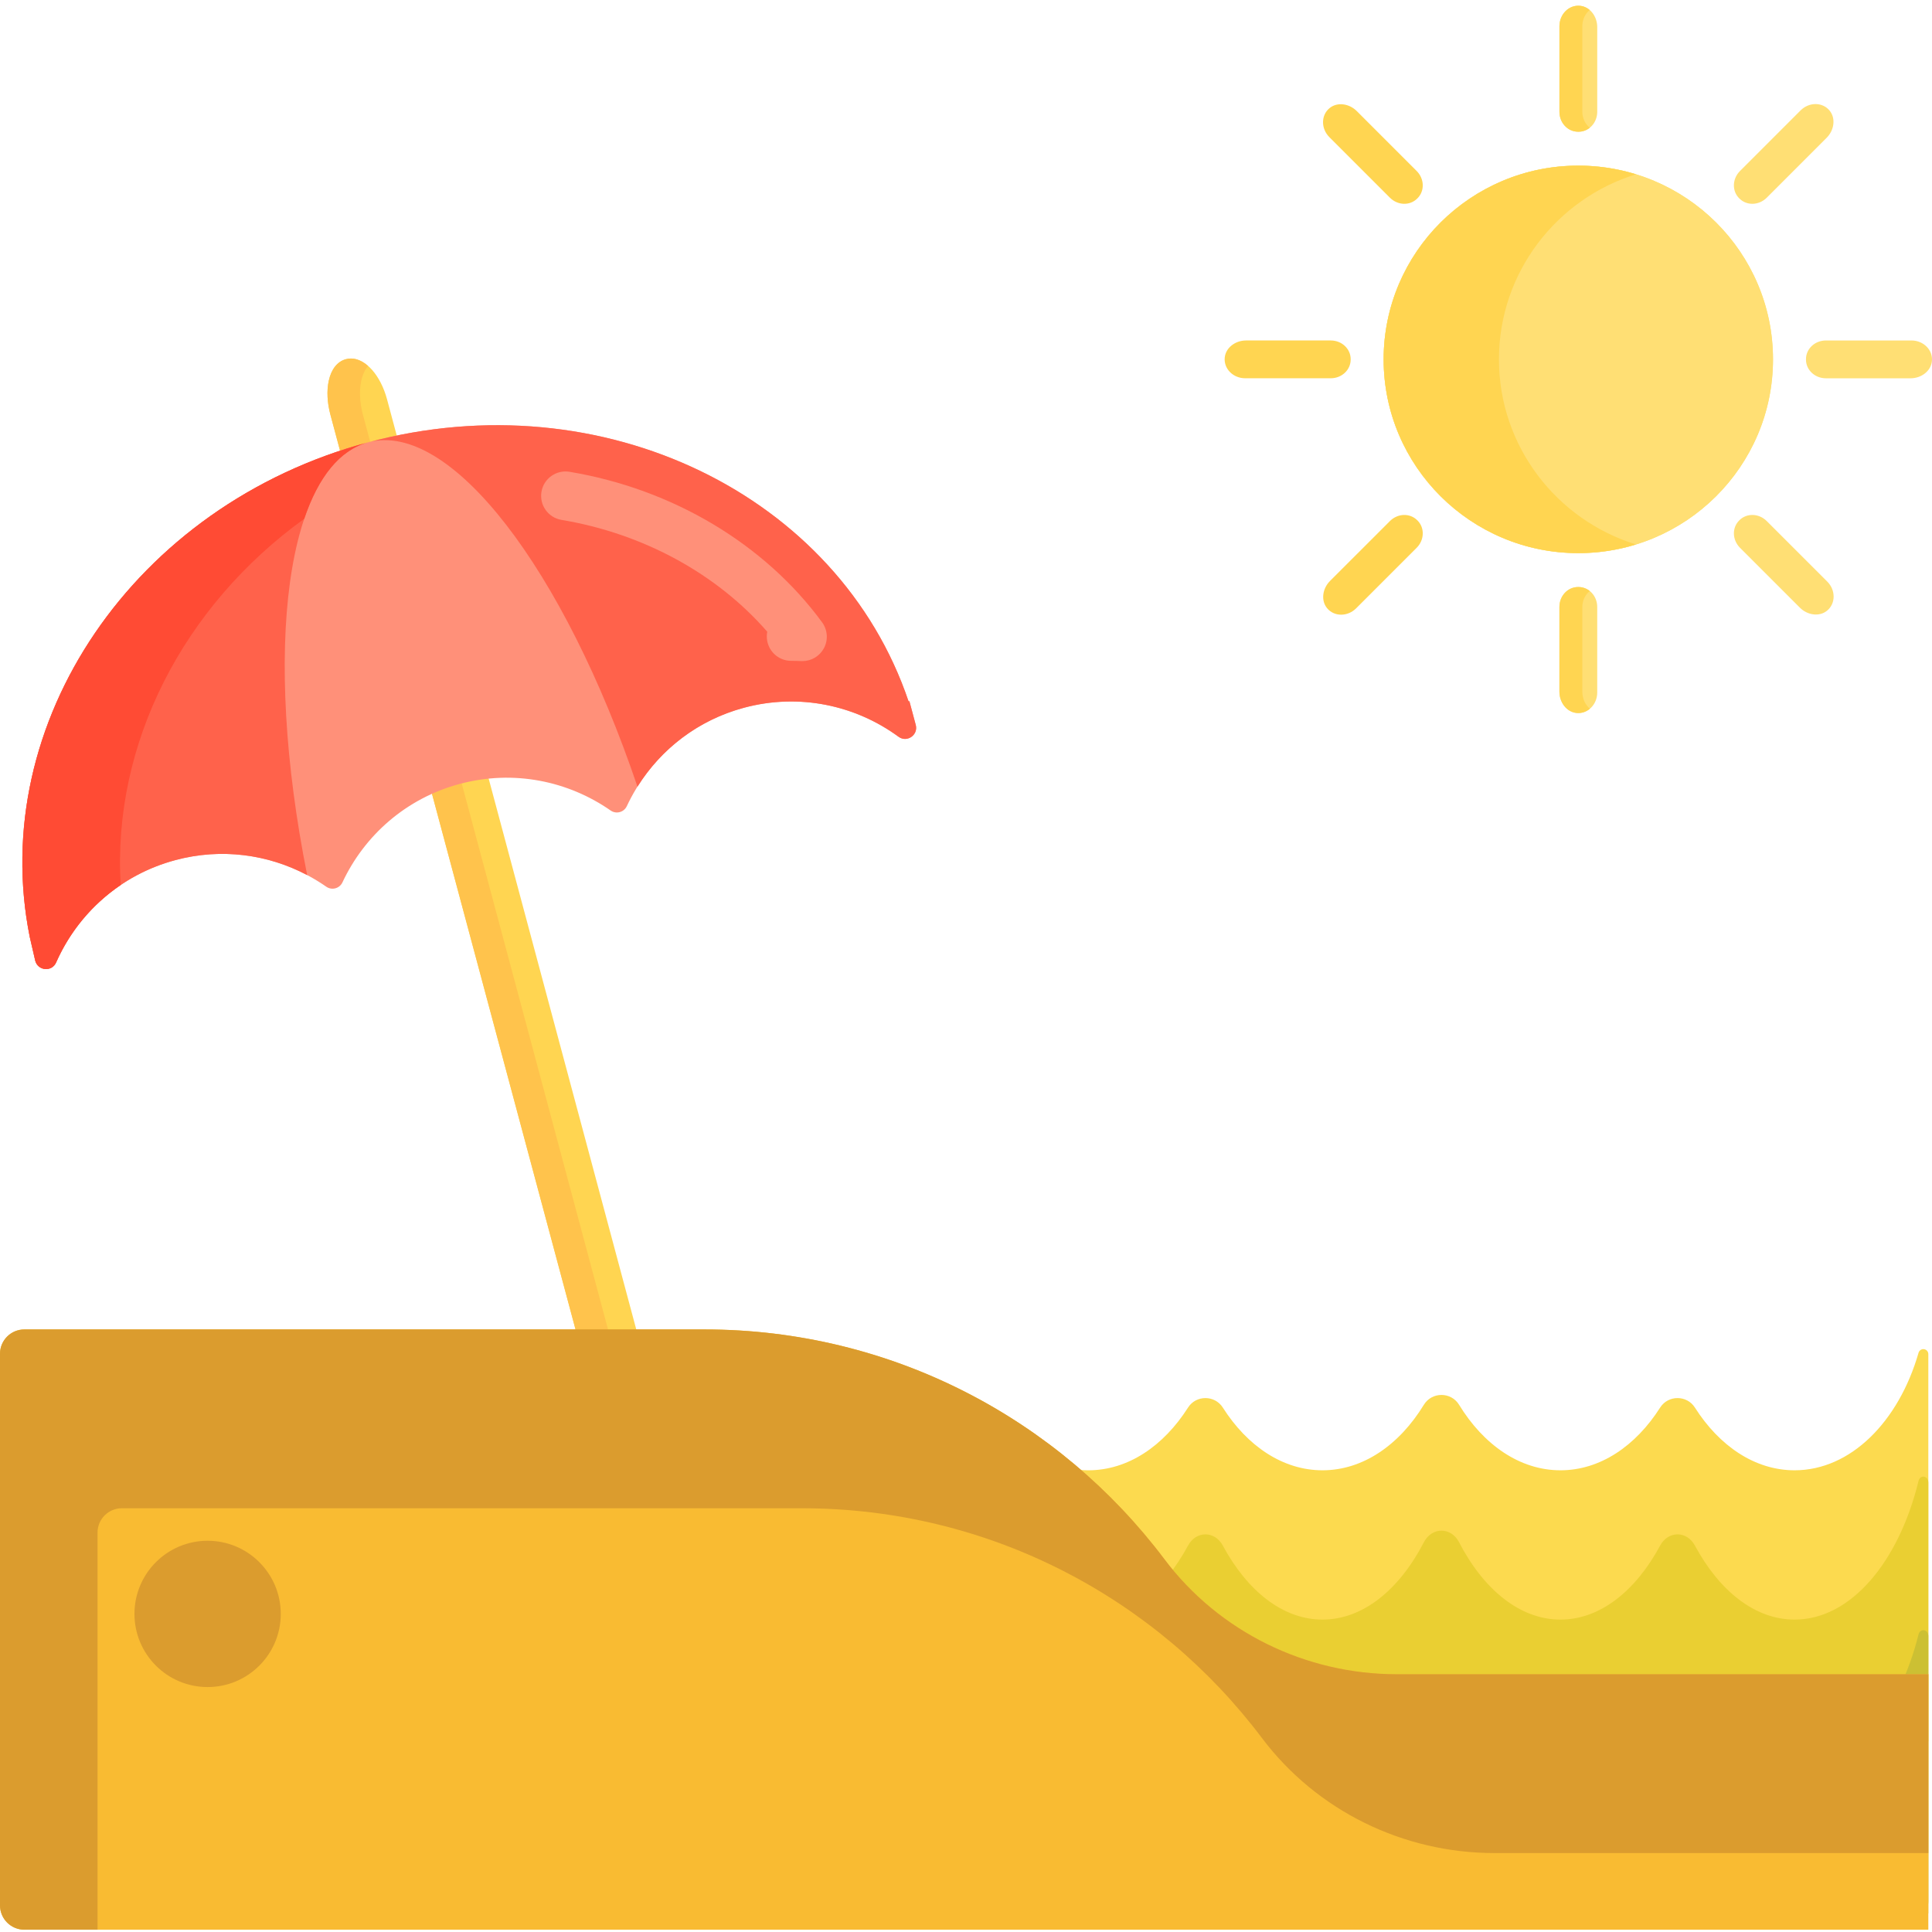 <svg height="475pt" viewBox="0 -1 475.404 475" width="475pt" xmlns="http://www.w3.org/2000/svg"><path d="m81.301 100.832c-.785-2.934-.934-5.879-.414-8.297.621-2.887 2.125-4.789 4.23-5.352.402-.109.816-.164 1.234-.164 3.652 0 7.309 4.145 8.898 10.078l68.793 256.742-13.949 3.738zm0 0" fill="#ffd551"/><path d="m89.301 100.832c-.785-2.934-.934-5.879-.414-8.297.324-1.523.902-2.762 1.68-3.684-1.32-1.156-2.766-1.832-4.211-1.832-.418 0-.836.055-1.234.164-2.109.562-3.613 2.465-4.234 5.352-.52 2.418-.371 5.367.414 8.297l68.797 256.746 7.461-2zm0 0" fill="#ffc34c"/><path d="m473.27 330.777c-.547 0-1.023.367-1.176.895-4.887 16.957-16.699 28.918-30.504 28.918-9.75 0-18.504-5.961-24.531-15.438-1.977-3.109-6.57-3.109-8.547 0-6.027 9.473-14.781 15.438-24.531 15.438-9.98 0-18.918-6.254-24.953-16.129-1.965-3.215-6.688-3.215-8.656 0-6.031 9.875-14.973 16.129-24.953 16.129-9.746 0-18.504-5.961-24.527-15.438-1.98-3.109-6.574-3.109-8.551 0-6.027 9.473-14.781 15.438-24.527 15.438-9.75 0-18.504-5.961-24.527-15.438-1.98-3.109-6.574-3.109-8.551 0-6.023 9.473-14.777 15.438-24.527 15.438-9.746 0-18.5-5.961-24.527-15.438-1.977-3.109-6.57-3.109-8.547 0-6.027 9.473-14.781 15.438-24.527 15.438-9.75 0-18.504-5.961-24.531-15.438-1.977-3.109-6.57-3.109-8.547 0-6.023 9.473-14.781 15.438-24.527 15.438s-18.504-5.961-24.527-15.438c-1.98-3.109-6.574-3.109-8.547 0-6.027 9.473-14.781 15.438-24.531 15.438-14.047 0-26.031-12.383-30.754-29.812h-1.145v96.492h469v-95.262c.004-.68-.547-1.23-1.227-1.23zm0 0" fill="#fcda4f"/><path d="m473.27 362.141c-.547 0-1.023.434-1.176 1.059-4.887 20.012-16.699 34.129-30.504 34.129-9.75 0-18.504-7.039-24.531-18.219-1.977-3.672-6.57-3.672-8.547 0-6.027 11.18-14.781 18.219-24.531 18.219-9.98 0-18.918-7.383-24.953-19.035-1.965-3.797-6.688-3.797-8.656 0-6.031 11.652-14.973 19.035-24.953 19.035-9.746 0-18.504-7.039-24.527-18.219-1.98-3.672-6.574-3.672-8.551 0-6.027 11.18-14.781 18.219-24.527 18.219-9.75 0-18.504-7.039-24.527-18.219-1.98-3.672-6.574-3.672-8.551 0-6.023 11.18-14.777 18.219-24.527 18.219-9.746 0-18.5-7.039-24.527-18.219-1.977-3.672-6.57-3.672-8.547 0-6.027 11.18-14.781 18.219-24.527 18.219-9.75 0-18.504-7.039-24.531-18.219-1.977-3.672-6.57-3.672-8.547 0-6.023 11.18-14.781 18.219-24.527 18.219s-18.504-7.039-24.527-18.219c-1.98-3.672-6.574-3.672-8.547 0-6.027 11.18-14.781 18.219-24.531 18.219-14.047 0-26.031-14.617-30.754-35.188h-1.145v107.496h469v-106.039c.004-.805-.547-1.457-1.227-1.457zm0 0" fill="#eacf32"/><path d="m470.512 470.746c2.203 0 3.988-1.789 3.988-4v-65.391c0-.789-.551-1.426-1.23-1.426-.547 0-1.023.426-1.176 1.035-4.887 19.629-16.699 33.48-30.504 33.48-9.746 0-18.5-6.902-24.527-17.871-1.848-3.363-6.703-3.363-8.551 0-6.027 10.969-14.781 17.871-24.527 17.871-9.977 0-18.918-7.238-24.949-18.664-1.836-3.48-6.824-3.48-8.664 0-6.031 11.426-14.973 18.664-24.949 18.664-9.746 0-18.5-6.902-24.523-17.871-1.848-3.363-6.707-3.363-8.555 0-6.023 10.969-14.777 17.871-24.523 17.871-9.746 0-18.5-6.902-24.527-17.871-1.848-3.363-6.703-3.363-8.555 0-6.023 10.969-14.777 17.871-24.523 17.871s-18.5-6.906-24.523-17.871c-1.848-3.363-6.707-3.363-8.555 0-6.027 10.969-14.781 17.871-24.523 17.871-9.746 0-18.5-6.902-24.523-17.867-1.852-3.363-6.707-3.363-8.555 0-6.027 10.965-14.777 17.871-24.527 17.871-9.746 0-18.5-6.906-24.527-17.871-1.848-3.363-6.703-3.363-8.551 0-6.027 10.965-14.781 17.867-24.527 17.867-14.047 0-26.031-14.34-30.754-34.516h-1.141v66.816c0 2.211 1.785 4 3.988 4zm0 0" fill="#ccc033"/><path d="m343.734 410.777c-22.441 0-43.711-10.383-57.211-28.309-25.855-34.336-66.945-56.539-113.234-56.539h-167.293c-3.309 0-5.996 2.684-5.996 5.996v135.715c0 3.312 2.688 5.996 5.996 5.996h468.504v-62.859zm0 0" fill="#f9bb32"/><path d="m427.988 47.621c.012.012.027.023.039.035 1.785 1.789 4.777 1.723 6.719-.215l14.734-14.738c1.867-1.863 2.273-4.785.742-6.672-1.758-2.164-5.078-2.148-7.164-.059l-14.891 14.891c-1.938 1.938-2.008 4.934-.219 6.719.012.012.023.023.039.039zm0 0" fill="#ffdf74"/><path d="m348.766 126.84c-.012-.012-.027-.023-.039-.035-1.785-1.789-4.781-1.723-6.719.219l-14.734 14.73c-1.863 1.867-2.273 4.789-.742 6.676 1.758 2.164 5.078 2.145 7.168.059l14.887-14.887c1.938-1.941 2.008-4.938.219-6.723-.012-.012-.027-.023-.039-.039zm0 0" fill="#ffd551"/><path d="m348.766 47.621c.012-.012.027-.027.039-.039 1.789-1.785 1.719-4.781-.219-6.719l-14.734-14.738c-1.867-1.863-4.785-2.27-6.672-.738-2.164 1.758-2.148 5.078-.062 7.164l14.891 14.891c1.938 1.938 4.934 2.004 6.719.215.012-.012.027-.023.039-.035zm0 0" fill="#ffd551"/><path d="m427.988 126.84c-.012.012-.027.027-.039.039-1.789 1.785-1.719 4.781.223 6.723l14.73 14.73c1.863 1.863 4.785 2.273 6.672.742 2.164-1.758 2.148-5.078.059-7.168l-14.887-14.883c-1.938-1.941-4.934-2.008-6.719-.223-.016.016-.027.027-.039.039zm0 0" fill="#ffdf74"/><path d="m332.359 87.23c0-.02 0-.035 0-.055 0-2.527-2.164-4.598-4.906-4.598h-20.84c-2.637 0-4.992 1.777-5.242 4.195-.285 2.773 2.074 5.105 5.023 5.105h21.059c2.742 0 4.906-2.07 4.906-4.598 0-.016 0-.035 0-.051zm0 0" fill="#ffd551"/><path d="m444.395 87.23v.055c-.004 2.527 2.164 4.598 4.906 4.598h20.836c2.637 0 4.992-1.777 5.242-4.195.289-2.773-2.074-5.109-5.023-5.109h-21.055c-2.742 0-4.91 2.07-4.906 4.602zm0 0" fill="#ffdf74"/><path d="m436.281 87.227c0-26.328-21.449-47.672-47.906-47.672s-47.906 21.344-47.906 47.672c0 26.332 21.449 47.676 47.906 47.676s47.906-21.344 47.906-47.676zm0 0" fill="#fce575"/><path d="m436.281 87.227c0-26.328-21.449-47.672-47.906-47.672s-47.906 21.344-47.906 47.672c0 26.332 21.449 47.676 47.906 47.676s47.906-21.344 47.906-47.676zm0 0" fill="#ffdf74"/><path d="m368.844 87.227c0-21.375 14.207-39.508 33.719-45.539-4.484-1.387-9.25-2.133-14.188-2.133-26.414 0-47.906 21.387-47.906 47.672 0 26.289 21.492 47.676 47.906 47.676 4.938 0 9.703-.75 14.188-2.133-19.512-6.035-33.719-24.168-33.719-45.543zm0 0" fill="#ffd551"/><path d="m388.375 143.246c-.016 0-.035 0-.055 0-2.527 0-4.598 2.164-4.598 4.906v20.84c0 2.637 1.777 4.992 4.195 5.242 2.773.289 5.109-2.074 5.109-5.023v-21.059c0-2.742-2.07-4.906-4.598-4.906-.02 0-.035 0-.055 0zm0 0" fill="#ffdf74"/><path d="m389.359 168.992v-20.84c0-1.617.727-3.027 1.836-3.918-.773-.617-1.73-.988-2.766-.988-.02 0-.035 0-.055 0-.016 0-.035 0-.055 0-2.527 0-4.598 2.164-4.598 4.906v20.84c0 2.637 1.777 4.992 4.195 5.242 1.246.129 2.398-.277 3.297-1.031-1.141-.98-1.855-2.539-1.855-4.211zm0 0" fill="#ffd551"/><path d="m388.375 31.211h.055c2.527.004 4.598-2.164 4.598-4.906v-20.836c0-2.637-1.773-4.992-4.191-5.242-2.777-.289-5.109 2.074-5.109 5.023v21.055c0 2.742 2.07 4.91 4.598 4.906zm0 0" fill="#ffdf74"/><path d="m389.359 26.305v-21.055c0-1.625.711-3.066 1.812-3.992-.656-.562-1.453-.941-2.336-1.031-2.773-.289-5.109 2.07-5.109 5.023v21.055c0 2.742 2.07 4.91 4.598 4.906h.055.055c1.035.004 1.992-.367 2.766-.984-1.113-.891-1.84-2.305-1.84-3.922zm0 0" fill="#ffd551"/><path d="m24 375.926c0-3.312 2.688-5.996 5.996-5.996h167.293c46.293 0 87.383 22.203 113.234 56.539 13.5 17.926 34.77 28.309 57.211 28.309h106.766v-44h-130.766c-22.441 0-43.711-10.383-57.211-28.309-25.852-34.336-66.941-56.539-113.234-56.539h-167.293c-3.309 0-5.996 2.684-5.996 5.996v135.715c0 3.312 2.688 5.996 5.996 5.996h18.004zm0 0" fill="#db9c2e"/><path d="m223.574 171.391c-17.176-50.824-75.297-79.207-132.973-63.754-57.676 15.453-93.816 69.094-83.281 121.699l1.359 5.887c.668 2.484 4.09 2.77 5.125.418 5.273-11.977 15.719-21.543 29.344-25.195 13.254-3.551 26.695-.73 37.137 6.543 1.371.957 3.273.445 3.98-1.07 5.395-11.516 15.605-20.672 28.855-24.223 13.258-3.551 26.695-.73 37.137 6.543 1.371.957 3.273.445 3.98-1.07 5.395-11.516 15.609-20.672 28.859-24.223 13.625-3.652 27.453-.586 38.008 7.148 2.074 1.52 4.898-.441 4.23-2.922l-1.562-5.832zm0 0" fill="#ff9079"/><path d="m7.32 229.336 1.359 5.887c.668 2.484 4.09 2.77 5.125.418 5.273-11.98 15.719-21.543 29.344-25.195 11.344-3.043 22.816-1.402 32.438 3.691-11.055-55.32-5.262-101.07 15.016-106.504-57.676 15.457-93.816 69.098-83.281 121.703zm0 0" fill="#ff624b"/><path d="m223.574 171.391c-17.176-50.824-75.297-79.207-132.973-63.754 20.277-5.434 48.176 31.301 66.262 84.746 5.77-9.23 14.883-16.395 26.238-19.438 13.625-3.652 27.453-.586 38.008 7.148 2.074 1.52 4.898-.441 4.23-2.922l-1.562-5.832zm0 0" fill="#ff624b"/><path d="m197.453 161.473c-.09 0-.18 0-.273-.004-.828-.039-1.66-.059-2.496-.059-3.312 0-6-2.684-6-6 0-.395.039-.785.113-1.164-12.398-14.254-30.523-24.164-50.633-27.52-3.266-.543-5.473-3.637-4.93-6.906.547-3.27 3.645-5.469 6.906-4.93 25.344 4.227 47.996 17.727 62.152 37.035 1.363 1.863 1.543 4.344.449 6.379-1.047 1.961-3.086 3.168-5.289 3.168zm0 0" fill="#ff9079"/><path d="m69.086 395.93c0 9.938-8.062 18-18 18-9.941 0-18-8.062-18-18 0-9.941 8.059-18 18-18 9.938 0 18 8.059 18 18zm0 0" fill="#db9c2e"/><path d="m74.871 126.445c3.449-10.238 8.727-16.93 15.73-18.809-57.676 15.453-93.816 69.094-83.281 121.699l1.359 5.887c.668 2.484 4.09 2.77 5.125.418 3.363-7.641 8.84-14.289 15.895-19.062-2.09-34.785 15.395-68.621 45.172-90.133zm0 0" fill="#ff4b34"/></svg>